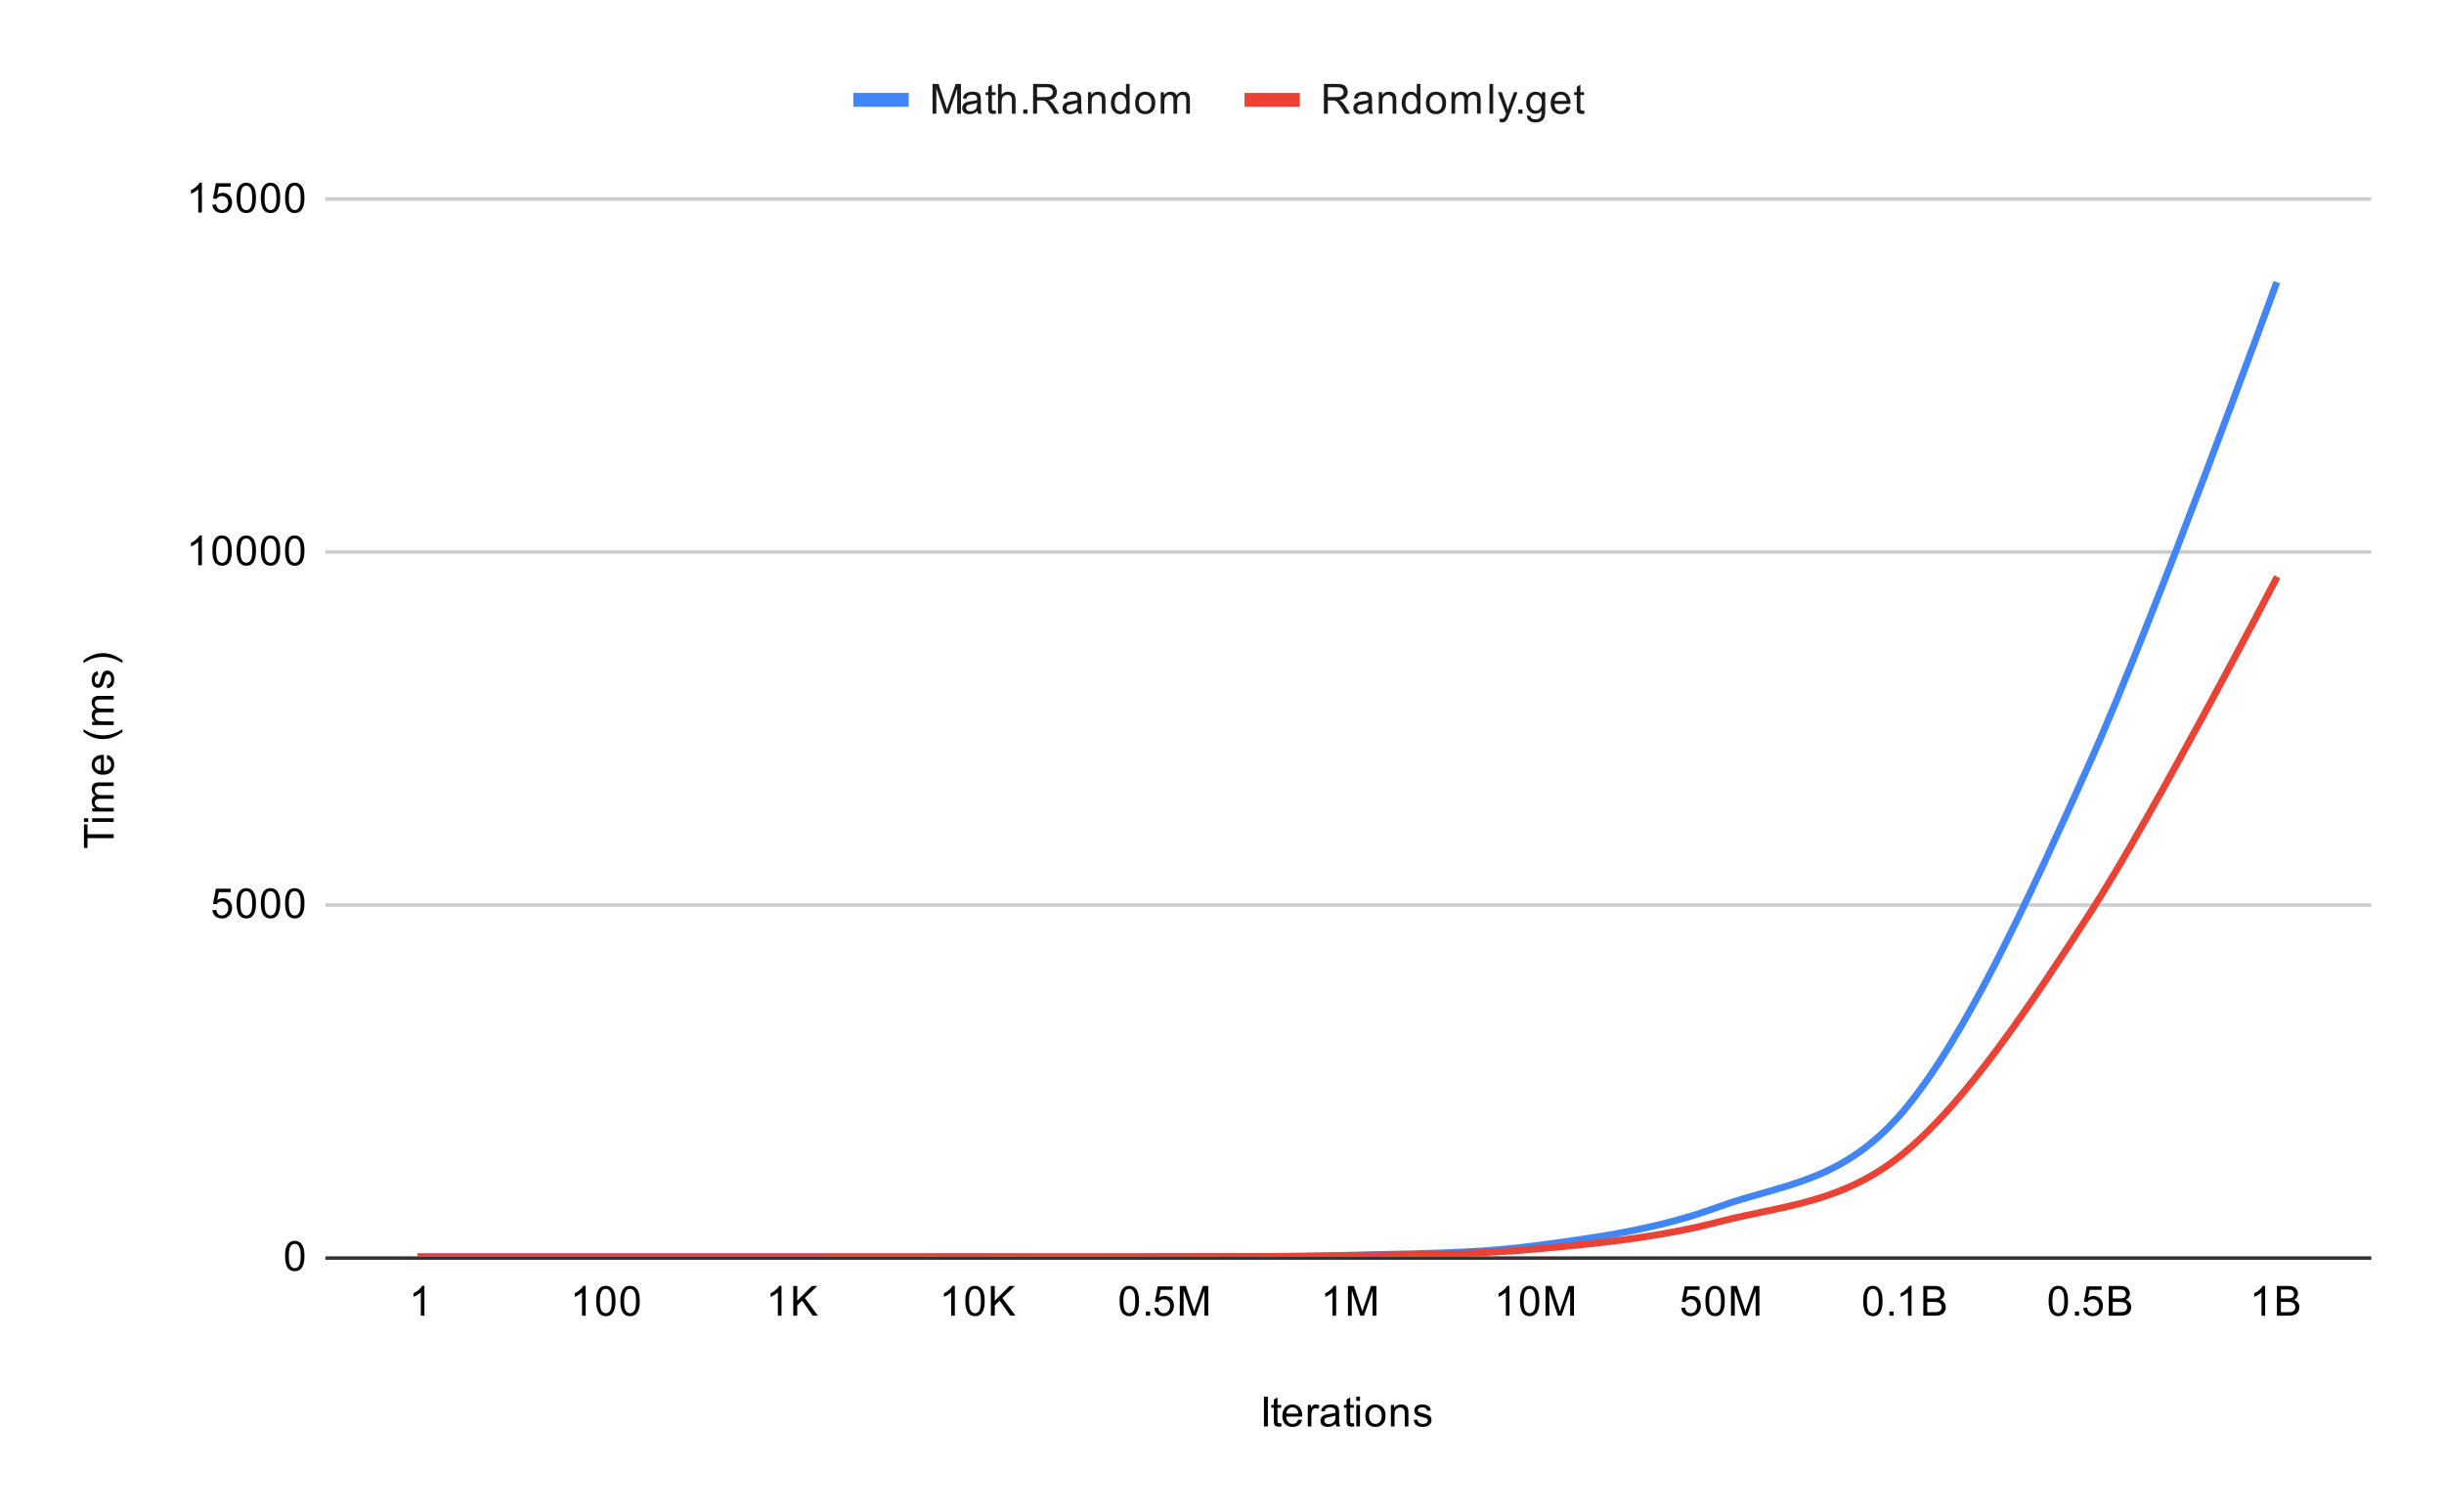 <svg version="1.1" viewBox="0.0 0.0 706.0 437.0" fill="none" stroke="none" stroke-linecap="square" stroke-miterlimit="10" width="706" height="437" xmlns:xlink="http://www.w3.org/1999/xlink" xmlns="http://www.w3.org/2000/svg"><path fill="#ffffff" d="M0 0L706.0 0L706.0 437.0L0 437.0L0 0Z" fill-rule="nonzero"/><path stroke="#333333" stroke-width="1.0" stroke-linecap="butt" d="M94.5 363.5L684.5 363.5" fill-rule="nonzero"/><path stroke="#cccccc" stroke-width="1.0" stroke-linecap="butt" d="M94.5 261.5L684.5 261.5" fill-rule="nonzero"/><path stroke="#cccccc" stroke-width="1.0" stroke-linecap="butt" d="M94.5 159.5L684.5 159.5" fill-rule="nonzero"/><path stroke="#cccccc" stroke-width="1.0" stroke-linecap="butt" d="M94.5 57.5L684.5 57.5" fill-rule="nonzero"/><clipPath id="id_0"><path d="M94.85 57.417L684.15 57.417L684.15 363.15L94.85 363.15L94.85 57.417Z" clip-rule="nonzero"/></clipPath><path stroke="#4285f4" stroke-width="2.0" stroke-linecap="butt" clip-path="url(#id_0)" d="M121.636 363.148C121.636 363.148 157.352 363.147 175.209 363.147C193.067 363.148 210.924 363.15 228.782 363.149C246.639 363.147 264.497 363.144 282.355 363.139C300.212 363.134 318.07 363.193 335.927 363.12C353.785 363.046 371.642 363.219 389.5 362.698C407.358 362.177 425.215 362.336 443.073 359.995C460.93 357.653 478.788 355.221 496.645 348.65C514.503 342.08 532.361 341.992 550.218 320.572C568.076 299.151 585.933 259.816 603.791 220.128C621.649 180.44 657.364 82.446 657.364 82.446" fill-rule="nonzero"/><path stroke="#ea4335" stroke-width="2.0" stroke-linecap="butt" clip-path="url(#id_0)" d="M121.636 363.149C121.636 363.149 157.352 363.149 175.209 363.149C193.067 363.149 210.924 363.154 228.782 363.148C246.639 363.141 264.497 363.116 282.355 363.111C300.212 363.106 318.07 363.172 335.927 363.119C353.785 363.065 371.642 363.152 389.5 362.791C407.358 362.429 425.215 362.582 443.073 360.951C460.93 359.32 478.788 357.668 496.645 353.003C514.503 348.339 532.361 347.844 550.218 332.964C568.076 318.084 585.933 291.296 603.791 263.726C621.649 236.155 657.364 167.542 657.364 167.542" fill-rule="nonzero"/><path fill="#000000" fill-opacity="0.0" clip-path="url(#id_0)" d="M124.636 363.148C124.636 364.805 123.293 366.148 121.636 366.148C119.98 366.148 118.636 364.805 118.636 363.148C118.636 361.491 119.98 360.148 121.636 360.148C123.293 360.148 124.636 361.491 124.636 363.148Z" fill-rule="nonzero"/><path fill="#000000" fill-opacity="0.0" clip-path="url(#id_0)" d="M178.209 363.147C178.209 364.804 176.866 366.147 175.209 366.147C173.552 366.147 172.209 364.804 172.209 363.147C172.209 361.49 173.552 360.147 175.209 360.147C176.866 360.147 178.209 361.49 178.209 363.147Z" fill-rule="nonzero"/><path fill="#000000" fill-opacity="0.0" clip-path="url(#id_0)" d="M231.782 363.149C231.782 364.806 230.439 366.149 228.782 366.149C227.125 366.149 225.782 364.806 225.782 363.149C225.782 361.492 227.125 360.149 228.782 360.149C230.439 360.149 231.782 361.492 231.782 363.149Z" fill-rule="nonzero"/><path fill="#000000" fill-opacity="0.0" clip-path="url(#id_0)" d="M285.355 363.139C285.355 364.796 284.011 366.139 282.355 366.139C280.698 366.139 279.355 364.796 279.355 363.139C279.355 361.482 280.698 360.139 282.355 360.139C284.011 360.139 285.355 361.482 285.355 363.139Z" fill-rule="nonzero"/><path fill="#000000" fill-opacity="0.0" clip-path="url(#id_0)" d="M338.927 363.12C338.927 364.776 337.584 366.12 335.927 366.12C334.27 366.12 332.927 364.776 332.927 363.12C332.927 361.463 334.27 360.12 335.927 360.12C337.584 360.12 338.927 361.463 338.927 363.12Z" fill-rule="nonzero"/><path fill="#000000" fill-opacity="0.0" clip-path="url(#id_0)" d="M392.5 362.698C392.5 364.355 391.157 365.698 389.5 365.698C387.843 365.698 386.5 364.355 386.5 362.698C386.5 361.041 387.843 359.698 389.5 359.698C391.157 359.698 392.5 361.041 392.5 362.698Z" fill-rule="nonzero"/><path fill="#000000" fill-opacity="0.0" clip-path="url(#id_0)" d="M446.073 359.995C446.073 361.651 444.73 362.995 443.073 362.995C441.416 362.995 440.073 361.651 440.073 359.995C440.073 358.338 441.416 356.995 443.073 356.995C444.73 356.995 446.073 358.338 446.073 359.995Z" fill-rule="nonzero"/><path fill="#000000" fill-opacity="0.0" clip-path="url(#id_0)" d="M499.645 348.65C499.645 350.307 498.302 351.65 496.645 351.65C494.989 351.65 493.645 350.307 493.645 348.65C493.645 346.993 494.989 345.65 496.645 345.65C498.302 345.65 499.645 346.993 499.645 348.65Z" fill-rule="nonzero"/><path fill="#000000" fill-opacity="0.0" clip-path="url(#id_0)" d="M553.218 320.572C553.218 322.228 551.875 323.572 550.218 323.572C548.561 323.572 547.218 322.228 547.218 320.572C547.218 318.915 548.561 317.572 550.218 317.572C551.875 317.572 553.218 318.915 553.218 320.572Z" fill-rule="nonzero"/><path fill="#000000" fill-opacity="0.0" clip-path="url(#id_0)" d="M606.791 220.128C606.791 221.785 605.448 223.128 603.791 223.128C602.134 223.128 600.791 221.785 600.791 220.128C600.791 218.471 602.134 217.128 603.791 217.128C605.448 217.128 606.791 218.471 606.791 220.128Z" fill-rule="nonzero"/><path fill="#000000" fill-opacity="0.0" clip-path="url(#id_0)" d="M660.364 82.446C660.364 84.103 659.02 85.446 657.364 85.446C655.707 85.446 654.364 84.103 654.364 82.446C654.364 80.789 655.707 79.446 657.364 79.446C659.02 79.446 660.364 80.789 660.364 82.446Z" fill-rule="nonzero"/><path fill="#000000" fill-opacity="0.0" clip-path="url(#id_0)" d="M124.636 363.149C124.636 364.806 123.293 366.149 121.636 366.149C119.98 366.149 118.636 364.806 118.636 363.149C118.636 361.492 119.98 360.149 121.636 360.149C123.293 360.149 124.636 361.492 124.636 363.149Z" fill-rule="nonzero"/><path fill="#000000" fill-opacity="0.0" clip-path="url(#id_0)" d="M178.209 363.149C178.209 364.806 176.866 366.149 175.209 366.149C173.552 366.149 172.209 364.806 172.209 363.149C172.209 361.492 173.552 360.149 175.209 360.149C176.866 360.149 178.209 361.492 178.209 363.149Z" fill-rule="nonzero"/><path fill="#000000" fill-opacity="0.0" clip-path="url(#id_0)" d="M231.782 363.148C231.782 364.805 230.439 366.148 228.782 366.148C227.125 366.148 225.782 364.805 225.782 363.148C225.782 361.491 227.125 360.148 228.782 360.148C230.439 360.148 231.782 361.491 231.782 363.148Z" fill-rule="nonzero"/><path fill="#000000" fill-opacity="0.0" clip-path="url(#id_0)" d="M285.355 363.111C285.355 364.768 284.011 366.111 282.355 366.111C280.698 366.111 279.355 364.768 279.355 363.111C279.355 361.454 280.698 360.111 282.355 360.111C284.011 360.111 285.355 361.454 285.355 363.111Z" fill-rule="nonzero"/><path fill="#000000" fill-opacity="0.0" clip-path="url(#id_0)" d="M338.927 363.119C338.927 364.776 337.584 366.119 335.927 366.119C334.27 366.119 332.927 364.776 332.927 363.119C332.927 361.462 334.27 360.119 335.927 360.119C337.584 360.119 338.927 361.462 338.927 363.119Z" fill-rule="nonzero"/><path fill="#000000" fill-opacity="0.0" clip-path="url(#id_0)" d="M392.5 362.791C392.5 364.447 391.157 365.791 389.5 365.791C387.843 365.791 386.5 364.447 386.5 362.791C386.5 361.134 387.843 359.791 389.5 359.791C391.157 359.791 392.5 361.134 392.5 362.791Z" fill-rule="nonzero"/><path fill="#000000" fill-opacity="0.0" clip-path="url(#id_0)" d="M446.073 360.951C446.073 362.608 444.73 363.951 443.073 363.951C441.416 363.951 440.073 362.608 440.073 360.951C440.073 359.294 441.416 357.951 443.073 357.951C444.73 357.951 446.073 359.294 446.073 360.951Z" fill-rule="nonzero"/><path fill="#000000" fill-opacity="0.0" clip-path="url(#id_0)" d="M499.645 353.003C499.645 354.66 498.302 356.003 496.645 356.003C494.989 356.003 493.645 354.66 493.645 353.003C493.645 351.346 494.989 350.003 496.645 350.003C498.302 350.003 499.645 351.346 499.645 353.003Z" fill-rule="nonzero"/><path fill="#000000" fill-opacity="0.0" clip-path="url(#id_0)" d="M553.218 332.964C553.218 334.621 551.875 335.964 550.218 335.964C548.561 335.964 547.218 334.621 547.218 332.964C547.218 331.307 548.561 329.964 550.218 329.964C551.875 329.964 553.218 331.307 553.218 332.964Z" fill-rule="nonzero"/><path fill="#000000" fill-opacity="0.0" clip-path="url(#id_0)" d="M606.791 263.726C606.791 265.382 605.448 266.726 603.791 266.726C602.134 266.726 600.791 265.382 600.791 263.726C600.791 262.069 602.134 260.726 603.791 260.726C605.448 260.726 606.791 262.069 606.791 263.726Z" fill-rule="nonzero"/><path fill="#000000" fill-opacity="0.0" clip-path="url(#id_0)" d="M660.364 167.542C660.364 169.199 659.02 170.542 657.364 170.542C655.707 170.542 654.364 169.199 654.364 167.542C654.364 165.885 655.707 164.542 657.364 164.542C659.02 164.542 660.364 165.885 660.364 167.542Z" fill-rule="nonzero"/><path fill="#000000" d="M365.125 412.15L365.125 403.556L366.25 403.556L366.25 412.15L365.125 412.15ZM370.094 411.212L370.25 412.134Q369.797 412.228 369.453 412.228Q368.875 412.228 368.562 412.056Q368.25 411.869 368.109 411.572Q367.984 411.275 367.984 410.322L367.984 406.744L367.219 406.744L367.219 405.931L367.984 405.931L367.984 404.384L369.031 403.759L369.031 405.931L370.094 405.931L370.094 406.744L369.031 406.744L369.031 410.384Q369.031 410.837 369.078 410.962Q369.141 411.087 369.266 411.166Q369.391 411.244 369.625 411.244Q369.812 411.244 370.094 411.212ZM375.047 410.15L376.141 410.275Q375.891 411.228 375.188 411.759Q374.484 412.291 373.406 412.291Q372.047 412.291 371.234 411.447Q370.438 410.603 370.438 409.087Q370.438 407.525 371.25 406.666Q372.062 405.791 373.344 405.791Q374.594 405.791 375.375 406.634Q376.172 407.478 376.172 409.025Q376.172 409.119 376.172 409.306L371.531 409.306Q371.594 410.337 372.109 410.884Q372.625 411.416 373.406 411.416Q373.984 411.416 374.391 411.119Q374.812 410.806 375.047 410.15ZM371.594 408.447L375.062 408.447Q375.0 407.65 374.672 407.259Q374.156 406.65 373.359 406.65Q372.625 406.65 372.125 407.134Q371.641 407.619 371.594 408.447ZM377.781 412.15L377.781 405.931L378.734 405.931L378.734 406.869Q379.094 406.212 379.391 406.009Q379.703 405.791 380.078 405.791Q380.609 405.791 381.156 406.119L380.797 407.103Q380.406 406.869 380.031 406.869Q379.672 406.869 379.391 407.087Q379.125 407.291 379.016 407.666Q378.828 408.228 378.828 408.884L378.828 412.15L377.781 412.15ZM385.859 411.384Q385.266 411.884 384.719 412.087Q384.188 412.291 383.562 412.291Q382.531 412.291 381.984 411.791Q381.438 411.291 381.438 410.509Q381.438 410.056 381.641 409.681Q381.844 409.291 382.188 409.072Q382.531 408.837 382.953 408.728Q383.25 408.634 383.891 408.556Q385.156 408.416 385.766 408.197Q385.766 407.978 385.766 407.931Q385.766 407.275 385.469 407.009Q385.062 406.666 384.266 406.666Q383.531 406.666 383.172 406.931Q382.812 407.181 382.641 407.837L381.609 407.697Q381.75 407.041 382.078 406.634Q382.406 406.228 383.016 406.009Q383.625 405.791 384.422 405.791Q385.219 405.791 385.719 405.978Q386.219 406.166 386.453 406.447Q386.688 406.728 386.781 407.166Q386.828 407.431 386.828 408.134L386.828 409.541Q386.828 411.009 386.891 411.4Q386.969 411.791 387.172 412.15L386.062 412.15Q385.906 411.822 385.859 411.384ZM385.766 409.025Q385.188 409.259 384.047 409.431Q383.391 409.525 383.125 409.65Q382.859 409.759 382.703 409.978Q382.562 410.197 382.562 410.478Q382.562 410.9 382.875 411.181Q383.203 411.462 383.812 411.462Q384.422 411.462 384.891 411.197Q385.375 410.931 385.594 410.462Q385.766 410.103 385.766 409.416L385.766 409.025ZM391.094 411.212L391.25 412.134Q390.797 412.228 390.453 412.228Q389.875 412.228 389.562 412.056Q389.25 411.869 389.109 411.572Q388.984 411.275 388.984 410.322L388.984 406.744L388.219 406.744L388.219 405.931L388.984 405.931L388.984 404.384L390.031 403.759L390.031 405.931L391.094 405.931L391.094 406.744L390.031 406.744L390.031 410.384Q390.031 410.837 390.078 410.962Q390.141 411.087 390.266 411.166Q390.391 411.244 390.625 411.244Q390.812 411.244 391.094 411.212ZM391.797 404.775L391.797 403.556L392.859 403.556L392.859 404.775L391.797 404.775ZM391.797 412.15L391.797 405.931L392.859 405.931L392.859 412.15L391.797 412.15ZM394.406 409.041Q394.406 407.306 395.359 406.478Q396.156 405.791 397.312 405.791Q398.594 405.791 399.406 406.634Q400.234 407.462 400.234 408.947Q400.234 410.15 399.875 410.837Q399.516 411.525 398.812 411.916Q398.125 412.291 397.312 412.291Q396.016 412.291 395.203 411.462Q394.406 410.619 394.406 409.041ZM395.484 409.041Q395.484 410.228 396.0 410.822Q396.531 411.416 397.312 411.416Q398.109 411.416 398.625 410.822Q399.141 410.228 399.141 409.009Q399.141 407.853 398.609 407.259Q398.094 406.666 397.312 406.666Q396.531 406.666 396.0 407.259Q395.484 407.837 395.484 409.041ZM401.797 412.15L401.797 405.931L402.734 405.931L402.734 406.806Q403.422 405.791 404.719 405.791Q405.281 405.791 405.75 405.994Q406.234 406.197 406.469 406.525Q406.703 406.853 406.797 407.291Q406.844 407.587 406.844 408.322L406.844 412.15L405.797 412.15L405.797 408.369Q405.797 407.712 405.672 407.4Q405.547 407.087 405.234 406.9Q404.922 406.697 404.5 406.697Q403.828 406.697 403.328 407.134Q402.844 407.556 402.844 408.744L402.844 412.15L401.797 412.15ZM408.375 410.291L409.406 410.134Q409.5 410.759 409.891 411.087Q410.297 411.416 411.031 411.416Q411.75 411.416 412.094 411.134Q412.453 410.837 412.453 410.431Q412.453 410.072 412.141 409.869Q411.922 409.728 411.062 409.509Q409.906 409.212 409.453 409.009Q409.016 408.791 408.781 408.416Q408.547 408.041 408.547 407.572Q408.547 407.166 408.734 406.806Q408.922 406.447 409.25 406.212Q409.5 406.041 409.922 405.916Q410.344 405.791 410.844 405.791Q411.562 405.791 412.109 406.009Q412.672 406.212 412.938 406.572Q413.203 406.931 413.297 407.525L412.266 407.666Q412.203 407.197 411.859 406.931Q411.531 406.65 410.906 406.65Q410.188 406.65 409.875 406.9Q409.562 407.134 409.562 407.462Q409.562 407.666 409.688 407.822Q409.828 407.994 410.094 408.103Q410.25 408.166 411.031 408.369Q412.156 408.681 412.594 408.869Q413.031 409.056 413.281 409.416Q413.531 409.775 413.531 410.322Q413.531 410.853 413.219 411.322Q412.922 411.775 412.344 412.041Q411.766 412.291 411.031 412.291Q409.812 412.291 409.172 411.791Q408.547 411.275 408.375 410.291Z" fill-rule="nonzero"/><path fill="#000000" d="M32.85 242.174L25.272 242.174L25.272 245.002L24.256 245.002L24.256 238.19L25.272 238.19L25.272 241.033L32.85 241.033L32.85 242.174ZM25.475 237.486L24.256 237.486L24.256 236.424L25.475 236.424L25.475 237.486ZM32.85 237.486L26.631 237.486L26.631 236.424L32.85 236.424L32.85 237.486ZM32.85 234.486L26.631 234.486L26.631 233.549L27.506 233.549Q27.037 233.252 26.772 232.768Q26.491 232.283 26.491 231.658Q26.491 230.971 26.772 230.533Q27.053 230.08 27.569 229.908Q26.491 229.158 26.491 227.986Q26.491 227.049 27.006 226.565Q27.506 226.065 28.584 226.065L32.85 226.065L32.85 227.111L28.928 227.111Q28.303 227.111 28.022 227.221Q27.741 227.315 27.569 227.58Q27.397 227.846 27.397 228.221Q27.397 228.877 27.834 229.315Q28.272 229.736 29.241 229.736L32.85 229.736L32.85 230.799L28.803 230.799Q28.1 230.799 27.756 231.065Q27.397 231.315 27.397 231.893Q27.397 232.346 27.631 232.721Q27.866 233.096 28.319 233.268Q28.772 233.44 29.616 233.44L32.85 233.44L32.85 234.486ZM30.85 219.236L30.975 218.143Q31.928 218.393 32.459 219.096Q32.991 219.799 32.991 220.877Q32.991 222.236 32.147 223.049Q31.303 223.846 29.787 223.846Q28.225 223.846 27.366 223.033Q26.491 222.221 26.491 220.94Q26.491 219.69 27.334 218.908Q28.178 218.111 29.725 218.111Q29.819 218.111 30.006 218.111L30.006 222.752Q31.037 222.69 31.584 222.174Q32.116 221.658 32.116 220.877Q32.116 220.299 31.819 219.893Q31.506 219.471 30.85 219.236ZM29.147 222.69L29.147 219.221Q28.35 219.283 27.959 219.611Q27.35 220.127 27.35 220.924Q27.35 221.658 27.834 222.158Q28.319 222.643 29.147 222.69ZM35.381 211.471Q34.272 212.346 32.803 212.955Q31.319 213.549 29.741 213.549Q28.35 213.549 27.069 213.111Q25.584 212.58 24.116 211.471L24.116 210.721Q25.334 211.424 25.85 211.658Q26.662 212.018 27.537 212.221Q28.631 212.471 29.741 212.471Q32.569 212.471 35.381 210.721L35.381 211.471ZM32.85 209.486L26.631 209.486L26.631 208.549L27.506 208.549Q27.037 208.252 26.772 207.768Q26.491 207.283 26.491 206.658Q26.491 205.971 26.772 205.533Q27.053 205.08 27.569 204.908Q26.491 204.158 26.491 202.986Q26.491 202.049 27.006 201.565Q27.506 201.065 28.584 201.065L32.85 201.065L32.85 202.111L28.928 202.111Q28.303 202.111 28.022 202.221Q27.741 202.315 27.569 202.58Q27.397 202.846 27.397 203.221Q27.397 203.877 27.834 204.315Q28.272 204.736 29.241 204.736L32.85 204.736L32.85 205.799L28.803 205.799Q28.1 205.799 27.756 206.065Q27.397 206.315 27.397 206.893Q27.397 207.346 27.631 207.721Q27.866 208.096 28.319 208.268Q28.772 208.44 29.616 208.44L32.85 208.44L32.85 209.486ZM30.991 198.908L30.834 197.877Q31.459 197.783 31.787 197.393Q32.116 196.986 32.116 196.252Q32.116 195.533 31.834 195.19Q31.537 194.83 31.131 194.83Q30.772 194.83 30.569 195.143Q30.428 195.361 30.209 196.221Q29.912 197.377 29.709 197.83Q29.491 198.268 29.116 198.502Q28.741 198.736 28.272 198.736Q27.866 198.736 27.506 198.549Q27.147 198.361 26.912 198.033Q26.741 197.783 26.616 197.361Q26.491 196.94 26.491 196.44Q26.491 195.721 26.709 195.174Q26.912 194.611 27.272 194.346Q27.631 194.08 28.225 193.986L28.366 195.018Q27.897 195.08 27.631 195.424Q27.35 195.752 27.35 196.377Q27.35 197.096 27.6 197.408Q27.834 197.721 28.162 197.721Q28.366 197.721 28.522 197.596Q28.694 197.455 28.803 197.19Q28.866 197.033 29.069 196.252Q29.381 195.127 29.569 194.69Q29.756 194.252 30.116 194.002Q30.475 193.752 31.022 193.752Q31.553 193.752 32.022 194.065Q32.475 194.361 32.741 194.94Q32.991 195.518 32.991 196.252Q32.991 197.471 32.491 198.111Q31.975 198.736 30.991 198.908ZM35.381 190.799L35.381 191.549Q32.569 189.799 29.741 189.799Q28.647 189.799 27.553 190.049Q26.678 190.252 25.866 190.611Q25.35 190.846 24.116 191.549L24.116 190.799Q25.584 189.705 27.069 189.174Q28.35 188.721 29.741 188.721Q31.319 188.721 32.803 189.33Q34.272 189.94 35.381 190.799Z" fill-rule="nonzero"/><path fill="#000000" d="M82.35 362.916Q82.35 361.384 82.662 360.462Q82.975 359.525 83.584 359.025Q84.209 358.525 85.147 358.525Q85.834 358.525 86.35 358.806Q86.881 359.087 87.225 359.619Q87.569 360.134 87.756 360.884Q87.944 361.634 87.944 362.916Q87.944 364.431 87.631 365.353Q87.334 366.275 86.709 366.791Q86.1 367.291 85.147 367.291Q83.912 367.291 83.194 366.4Q82.35 365.337 82.35 362.916ZM83.428 362.916Q83.428 365.025 83.928 365.728Q84.428 366.431 85.147 366.431Q85.881 366.431 86.366 365.728Q86.866 365.025 86.866 362.916Q86.866 360.791 86.366 360.103Q85.881 359.4 85.131 359.4Q84.412 359.4 83.975 360.009Q83.428 360.791 83.428 362.916Z" fill-rule="nonzero"/><path fill="#000000" d="M61.35 262.989L62.459 262.895Q62.584 263.708 63.022 264.114Q63.475 264.52 64.116 264.52Q64.866 264.52 65.397 263.942Q65.928 263.364 65.928 262.426Q65.928 261.52 65.412 261.005Q64.912 260.473 64.084 260.473Q63.584 260.473 63.163 260.708Q62.756 260.942 62.522 261.301L61.538 261.176L62.366 256.77L66.647 256.77L66.647 257.77L63.209 257.77L62.756 260.083Q63.522 259.536 64.366 259.536Q65.491 259.536 66.256 260.317Q67.037 261.098 67.037 262.333Q67.037 263.489 66.366 264.348Q65.537 265.38 64.116 265.38Q62.944 265.38 62.194 264.723Q61.459 264.067 61.35 262.989ZM68.35 261.005Q68.35 259.473 68.662 258.551Q68.975 257.614 69.584 257.114Q70.209 256.614 71.147 256.614Q71.834 256.614 72.35 256.895Q72.881 257.176 73.225 257.708Q73.569 258.223 73.756 258.973Q73.944 259.723 73.944 261.005Q73.944 262.52 73.631 263.442Q73.334 264.364 72.709 264.88Q72.1 265.38 71.147 265.38Q69.912 265.38 69.194 264.489Q68.35 263.426 68.35 261.005ZM69.428 261.005Q69.428 263.114 69.928 263.817Q70.428 264.52 71.147 264.52Q71.881 264.52 72.366 263.817Q72.866 263.114 72.866 261.005Q72.866 258.88 72.366 258.192Q71.881 257.489 71.131 257.489Q70.412 257.489 69.975 258.098Q69.428 258.88 69.428 261.005ZM75.35 261.005Q75.35 259.473 75.662 258.551Q75.975 257.614 76.584 257.114Q77.209 256.614 78.147 256.614Q78.834 256.614 79.35 256.895Q79.881 257.176 80.225 257.708Q80.569 258.223 80.756 258.973Q80.944 259.723 80.944 261.005Q80.944 262.52 80.631 263.442Q80.334 264.364 79.709 264.88Q79.1 265.38 78.147 265.38Q76.912 265.38 76.194 264.489Q75.35 263.426 75.35 261.005ZM76.428 261.005Q76.428 263.114 76.928 263.817Q77.428 264.52 78.147 264.52Q78.881 264.52 79.366 263.817Q79.866 263.114 79.866 261.005Q79.866 258.88 79.366 258.192Q78.881 257.489 78.131 257.489Q77.412 257.489 76.975 258.098Q76.428 258.88 76.428 261.005ZM82.35 261.005Q82.35 259.473 82.662 258.551Q82.975 257.614 83.584 257.114Q84.209 256.614 85.147 256.614Q85.834 256.614 86.35 256.895Q86.881 257.176 87.225 257.708Q87.569 258.223 87.756 258.973Q87.944 259.723 87.944 261.005Q87.944 262.52 87.631 263.442Q87.334 264.364 86.709 264.88Q86.1 265.38 85.147 265.38Q83.912 265.38 83.194 264.489Q82.35 263.426 82.35 261.005ZM83.428 261.005Q83.428 263.114 83.928 263.817Q84.428 264.52 85.147 264.52Q85.881 264.52 86.366 263.817Q86.866 263.114 86.866 261.005Q86.866 258.88 86.366 258.192Q85.881 257.489 85.131 257.489Q84.412 257.489 83.975 258.098Q83.428 258.88 83.428 261.005Z" fill-rule="nonzero"/><path fill="#000000" d="M58.319 163.328L57.272 163.328L57.272 156.609Q56.881 156.968 56.256 157.343Q55.647 157.703 55.163 157.875L55.163 156.859Q56.038 156.437 56.694 155.859Q57.366 155.265 57.647 154.703L58.319 154.703L58.319 163.328ZM61.35 159.093Q61.35 157.562 61.663 156.64Q61.975 155.703 62.584 155.203Q63.209 154.703 64.147 154.703Q64.834 154.703 65.35 154.984Q65.881 155.265 66.225 155.797Q66.569 156.312 66.756 157.062Q66.944 157.812 66.944 159.093Q66.944 160.609 66.631 161.531Q66.334 162.453 65.709 162.968Q65.1 163.468 64.147 163.468Q62.913 163.468 62.194 162.578Q61.35 161.515 61.35 159.093ZM62.428 159.093Q62.428 161.203 62.928 161.906Q63.428 162.609 64.147 162.609Q64.881 162.609 65.366 161.906Q65.866 161.203 65.866 159.093Q65.866 156.968 65.366 156.281Q64.881 155.578 64.131 155.578Q63.413 155.578 62.975 156.187Q62.428 156.968 62.428 159.093ZM68.35 159.093Q68.35 157.562 68.662 156.64Q68.975 155.703 69.584 155.203Q70.209 154.703 71.147 154.703Q71.834 154.703 72.35 154.984Q72.881 155.265 73.225 155.797Q73.569 156.312 73.756 157.062Q73.944 157.812 73.944 159.093Q73.944 160.609 73.631 161.531Q73.334 162.453 72.709 162.968Q72.1 163.468 71.147 163.468Q69.912 163.468 69.194 162.578Q68.35 161.515 68.35 159.093ZM69.428 159.093Q69.428 161.203 69.928 161.906Q70.428 162.609 71.147 162.609Q71.881 162.609 72.366 161.906Q72.866 161.203 72.866 159.093Q72.866 156.968 72.366 156.281Q71.881 155.578 71.131 155.578Q70.412 155.578 69.975 156.187Q69.428 156.968 69.428 159.093ZM75.35 159.093Q75.35 157.562 75.662 156.64Q75.975 155.703 76.584 155.203Q77.209 154.703 78.147 154.703Q78.834 154.703 79.35 154.984Q79.881 155.265 80.225 155.797Q80.569 156.312 80.756 157.062Q80.944 157.812 80.944 159.093Q80.944 160.609 80.631 161.531Q80.334 162.453 79.709 162.968Q79.1 163.468 78.147 163.468Q76.912 163.468 76.194 162.578Q75.35 161.515 75.35 159.093ZM76.428 159.093Q76.428 161.203 76.928 161.906Q77.428 162.609 78.147 162.609Q78.881 162.609 79.366 161.906Q79.866 161.203 79.866 159.093Q79.866 156.968 79.366 156.281Q78.881 155.578 78.131 155.578Q77.412 155.578 76.975 156.187Q76.428 156.968 76.428 159.093ZM82.35 159.093Q82.35 157.562 82.662 156.64Q82.975 155.703 83.584 155.203Q84.209 154.703 85.147 154.703Q85.834 154.703 86.35 154.984Q86.881 155.265 87.225 155.797Q87.569 156.312 87.756 157.062Q87.944 157.812 87.944 159.093Q87.944 160.609 87.631 161.531Q87.334 162.453 86.709 162.968Q86.1 163.468 85.147 163.468Q83.912 163.468 83.194 162.578Q82.35 161.515 82.35 159.093ZM83.428 159.093Q83.428 161.203 83.928 161.906Q84.428 162.609 85.147 162.609Q85.881 162.609 86.366 161.906Q86.866 161.203 86.866 159.093Q86.866 156.968 86.366 156.281Q85.881 155.578 85.131 155.578Q84.412 155.578 83.975 156.187Q83.428 156.968 83.428 159.093Z" fill-rule="nonzero"/><path fill="#000000" d="M58.319 61.417L57.272 61.417L57.272 54.698Q56.881 55.057 56.256 55.432Q55.647 55.792 55.163 55.964L55.163 54.948Q56.038 54.526 56.694 53.948Q57.366 53.354 57.647 52.792L58.319 52.792L58.319 61.417ZM61.35 59.167L62.459 59.073Q62.584 59.885 63.022 60.292Q63.475 60.698 64.116 60.698Q64.866 60.698 65.397 60.12Q65.928 59.542 65.928 58.604Q65.928 57.698 65.412 57.182Q64.912 56.651 64.084 56.651Q63.584 56.651 63.163 56.885Q62.756 57.12 62.522 57.479L61.538 57.354L62.366 52.948L66.647 52.948L66.647 53.948L63.209 53.948L62.756 56.26Q63.522 55.714 64.366 55.714Q65.491 55.714 66.256 56.495Q67.037 57.276 67.037 58.51Q67.037 59.667 66.366 60.526Q65.537 61.557 64.116 61.557Q62.944 61.557 62.194 60.901Q61.459 60.245 61.35 59.167ZM68.35 57.182Q68.35 55.651 68.662 54.729Q68.975 53.792 69.584 53.292Q70.209 52.792 71.147 52.792Q71.834 52.792 72.35 53.073Q72.881 53.354 73.225 53.885Q73.569 54.401 73.756 55.151Q73.944 55.901 73.944 57.182Q73.944 58.698 73.631 59.62Q73.334 60.542 72.709 61.057Q72.1 61.557 71.147 61.557Q69.912 61.557 69.194 60.667Q68.35 59.604 68.35 57.182ZM69.428 57.182Q69.428 59.292 69.928 59.995Q70.428 60.698 71.147 60.698Q71.881 60.698 72.366 59.995Q72.866 59.292 72.866 57.182Q72.866 55.057 72.366 54.37Q71.881 53.667 71.131 53.667Q70.412 53.667 69.975 54.276Q69.428 55.057 69.428 57.182ZM75.35 57.182Q75.35 55.651 75.662 54.729Q75.975 53.792 76.584 53.292Q77.209 52.792 78.147 52.792Q78.834 52.792 79.35 53.073Q79.881 53.354 80.225 53.885Q80.569 54.401 80.756 55.151Q80.944 55.901 80.944 57.182Q80.944 58.698 80.631 59.62Q80.334 60.542 79.709 61.057Q79.1 61.557 78.147 61.557Q76.912 61.557 76.194 60.667Q75.35 59.604 75.35 57.182ZM76.428 57.182Q76.428 59.292 76.928 59.995Q77.428 60.698 78.147 60.698Q78.881 60.698 79.366 59.995Q79.866 59.292 79.866 57.182Q79.866 55.057 79.366 54.37Q78.881 53.667 78.131 53.667Q77.412 53.667 76.975 54.276Q76.428 55.057 76.428 57.182ZM82.35 57.182Q82.35 55.651 82.662 54.729Q82.975 53.792 83.584 53.292Q84.209 52.792 85.147 52.792Q85.834 52.792 86.35 53.073Q86.881 53.354 87.225 53.885Q87.569 54.401 87.756 55.151Q87.944 55.901 87.944 57.182Q87.944 58.698 87.631 59.62Q87.334 60.542 86.709 61.057Q86.1 61.557 85.147 61.557Q83.912 61.557 83.194 60.667Q82.35 59.604 82.35 57.182ZM83.428 57.182Q83.428 59.292 83.928 59.995Q84.428 60.698 85.147 60.698Q85.881 60.698 86.366 59.995Q86.866 59.292 86.866 57.182Q86.866 55.057 86.366 54.37Q85.881 53.667 85.131 53.667Q84.412 53.667 83.975 54.276Q83.428 55.057 83.428 57.182Z" fill-rule="nonzero"/><path fill="#000000" d="M122.605 380.15L121.558 380.15L121.558 373.431Q121.168 373.791 120.543 374.166Q119.933 374.525 119.449 374.697L119.449 373.681Q120.324 373.259 120.98 372.681Q121.652 372.087 121.933 371.525L122.605 371.525L122.605 380.15Z" fill-rule="nonzero"/><path fill="#000000" d="M169.178 380.15L168.131 380.15L168.131 373.431Q167.74 373.791 167.115 374.166Q166.506 374.525 166.022 374.697L166.022 373.681Q166.897 373.259 167.553 372.681Q168.225 372.087 168.506 371.525L169.178 371.525L169.178 380.15ZM172.209 375.916Q172.209 374.384 172.522 373.462Q172.834 372.525 173.443 372.025Q174.068 371.525 175.006 371.525Q175.693 371.525 176.209 371.806Q176.74 372.087 177.084 372.619Q177.428 373.134 177.615 373.884Q177.803 374.634 177.803 375.916Q177.803 377.431 177.49 378.353Q177.193 379.275 176.568 379.791Q175.959 380.291 175.006 380.291Q173.772 380.291 173.053 379.4Q172.209 378.337 172.209 375.916ZM173.287 375.916Q173.287 378.025 173.787 378.728Q174.287 379.431 175.006 379.431Q175.74 379.431 176.225 378.728Q176.725 378.025 176.725 375.916Q176.725 373.791 176.225 373.103Q175.74 372.4 174.99 372.4Q174.272 372.4 173.834 373.009Q173.287 373.791 173.287 375.916ZM179.209 375.916Q179.209 374.384 179.522 373.462Q179.834 372.525 180.443 372.025Q181.068 371.525 182.006 371.525Q182.693 371.525 183.209 371.806Q183.74 372.087 184.084 372.619Q184.428 373.134 184.615 373.884Q184.803 374.634 184.803 375.916Q184.803 377.431 184.49 378.353Q184.193 379.275 183.568 379.791Q182.959 380.291 182.006 380.291Q180.772 380.291 180.053 379.4Q179.209 378.337 179.209 375.916ZM180.287 375.916Q180.287 378.025 180.787 378.728Q181.287 379.431 182.006 379.431Q182.74 379.431 183.225 378.728Q183.725 378.025 183.725 375.916Q183.725 373.791 183.225 373.103Q182.74 372.4 181.99 372.4Q181.272 372.4 180.834 373.009Q180.287 373.791 180.287 375.916Z" fill-rule="nonzero"/><path fill="#000000" d="M225.751 380.15L224.704 380.15L224.704 373.431Q224.313 373.791 223.688 374.166Q223.079 374.525 222.594 374.697L222.594 373.681Q223.469 373.259 224.126 372.681Q224.797 372.087 225.079 371.525L225.751 371.525L225.751 380.15ZM229.157 380.15L229.157 371.556L230.297 371.556L230.297 375.822L234.563 371.556L236.11 371.556L232.501 375.041L236.266 380.15L234.766 380.15L231.704 375.806L230.297 377.166L230.297 380.15L229.157 380.15Z" fill-rule="nonzero"/><path fill="#000000" d="M275.823 380.15L274.776 380.15L274.776 373.431Q274.386 373.791 273.761 374.166Q273.151 374.525 272.667 374.697L272.667 373.681Q273.542 373.259 274.198 372.681Q274.87 372.087 275.151 371.525L275.823 371.525L275.823 380.15ZM278.855 375.916Q278.855 374.384 279.167 373.462Q279.48 372.525 280.089 372.025Q280.714 371.525 281.651 371.525Q282.339 371.525 282.855 371.806Q283.386 372.087 283.73 372.619Q284.073 373.134 284.261 373.884Q284.448 374.634 284.448 375.916Q284.448 377.431 284.136 378.353Q283.839 379.275 283.214 379.791Q282.605 380.291 281.651 380.291Q280.417 380.291 279.698 379.4Q278.855 378.337 278.855 375.916ZM279.933 375.916Q279.933 378.025 280.433 378.728Q280.933 379.431 281.651 379.431Q282.386 379.431 282.87 378.728Q283.37 378.025 283.37 375.916Q283.37 373.791 282.87 373.103Q282.386 372.4 281.636 372.4Q280.917 372.4 280.48 373.009Q279.933 373.791 279.933 375.916ZM286.23 380.15L286.23 371.556L287.37 371.556L287.37 375.822L291.636 371.556L293.183 371.556L289.573 375.041L293.339 380.15L291.839 380.15L288.776 375.806L287.37 377.166L287.37 380.15L286.23 380.15Z" fill-rule="nonzero"/><path fill="#000000" d="M323.427 375.916Q323.427 374.384 323.74 373.462Q324.052 372.525 324.662 372.025Q325.287 371.525 326.224 371.525Q326.912 371.525 327.427 371.806Q327.959 372.087 328.302 372.619Q328.646 373.134 328.834 373.884Q329.021 374.634 329.021 375.916Q329.021 377.431 328.709 378.353Q328.412 379.275 327.787 379.791Q327.177 380.291 326.224 380.291Q324.99 380.291 324.271 379.4Q323.427 378.337 323.427 375.916ZM324.505 375.916Q324.505 378.025 325.005 378.728Q325.505 379.431 326.224 379.431Q326.959 379.431 327.443 378.728Q327.943 378.025 327.943 375.916Q327.943 373.791 327.443 373.103Q326.959 372.4 326.209 372.4Q325.49 372.4 325.052 373.009Q324.505 373.791 324.505 375.916ZM331.021 380.15L331.021 378.947L332.224 378.947L332.224 380.15L331.021 380.15ZM333.427 377.9L334.537 377.806Q334.662 378.619 335.099 379.025Q335.552 379.431 336.193 379.431Q336.943 379.431 337.474 378.853Q338.005 378.275 338.005 377.337Q338.005 376.431 337.49 375.916Q336.99 375.384 336.162 375.384Q335.662 375.384 335.24 375.619Q334.834 375.853 334.599 376.212L333.615 376.087L334.443 371.681L338.724 371.681L338.724 372.681L335.287 372.681L334.834 374.994Q335.599 374.447 336.443 374.447Q337.568 374.447 338.334 375.228Q339.115 376.009 339.115 377.244Q339.115 378.4 338.443 379.259Q337.615 380.291 336.193 380.291Q335.021 380.291 334.271 379.634Q333.537 378.978 333.427 377.9ZM340.818 380.15L340.818 371.556L342.537 371.556L344.568 377.634Q344.849 378.494 344.974 378.916Q345.115 378.447 345.427 377.541L347.49 371.556L349.021 371.556L349.021 380.15L347.927 380.15L347.927 372.962L345.427 380.15L344.396 380.15L341.912 372.837L341.912 380.15L340.818 380.15Z" fill-rule="nonzero"/><path fill="#000000" d="M385.969 380.15L384.922 380.15L384.922 373.431Q384.531 373.791 383.906 374.166Q383.297 374.525 382.812 374.697L382.812 373.681Q383.688 373.259 384.344 372.681Q385.016 372.087 385.297 371.525L385.969 371.525L385.969 380.15ZM389.391 380.15L389.391 371.556L391.109 371.556L393.141 377.634Q393.422 378.494 393.547 378.916Q393.688 378.447 394.0 377.541L396.062 371.556L397.594 371.556L397.594 380.15L396.5 380.15L396.5 372.962L394.0 380.15L392.969 380.15L390.484 372.837L390.484 380.15L389.391 380.15Z" fill-rule="nonzero"/><path fill="#000000" d="M436.041 380.15L434.995 380.15L434.995 373.431Q434.604 373.791 433.979 374.166Q433.37 374.525 432.885 374.697L432.885 373.681Q433.76 373.259 434.416 372.681Q435.088 372.087 435.37 371.525L436.041 371.525L436.041 380.15ZM439.073 375.916Q439.073 374.384 439.385 373.462Q439.698 372.525 440.307 372.025Q440.932 371.525 441.87 371.525Q442.557 371.525 443.073 371.806Q443.604 372.087 443.948 372.619Q444.291 373.134 444.479 373.884Q444.666 374.634 444.666 375.916Q444.666 377.431 444.354 378.353Q444.057 379.275 443.432 379.791Q442.823 380.291 441.87 380.291Q440.635 380.291 439.916 379.4Q439.073 378.337 439.073 375.916ZM440.151 375.916Q440.151 378.025 440.651 378.728Q441.151 379.431 441.87 379.431Q442.604 379.431 443.088 378.728Q443.588 378.025 443.588 375.916Q443.588 373.791 443.088 373.103Q442.604 372.4 441.854 372.4Q441.135 372.4 440.698 373.009Q440.151 373.791 440.151 375.916ZM446.463 380.15L446.463 371.556L448.182 371.556L450.213 377.634Q450.495 378.494 450.62 378.916Q450.76 378.447 451.073 377.541L453.135 371.556L454.666 371.556L454.666 380.15L453.573 380.15L453.573 372.962L451.073 380.15L450.041 380.15L447.557 372.837L447.557 380.15L446.463 380.15Z" fill-rule="nonzero"/><path fill="#000000" d="M485.645 377.9L486.755 377.806Q486.88 378.619 487.317 379.025Q487.77 379.431 488.411 379.431Q489.161 379.431 489.692 378.853Q490.224 378.275 490.224 377.337Q490.224 376.431 489.708 375.916Q489.208 375.384 488.38 375.384Q487.88 375.384 487.458 375.619Q487.052 375.853 486.817 376.212L485.833 376.087L486.661 371.681L490.942 371.681L490.942 372.681L487.505 372.681L487.052 374.994Q487.817 374.447 488.661 374.447Q489.786 374.447 490.552 375.228Q491.333 376.009 491.333 377.244Q491.333 378.4 490.661 379.259Q489.833 380.291 488.411 380.291Q487.239 380.291 486.489 379.634Q485.755 378.978 485.645 377.9ZM492.645 375.916Q492.645 374.384 492.958 373.462Q493.27 372.525 493.88 372.025Q494.505 371.525 495.442 371.525Q496.13 371.525 496.645 371.806Q497.177 372.087 497.52 372.619Q497.864 373.134 498.052 373.884Q498.239 374.634 498.239 375.916Q498.239 377.431 497.927 378.353Q497.63 379.275 497.005 379.791Q496.395 380.291 495.442 380.291Q494.208 380.291 493.489 379.4Q492.645 378.337 492.645 375.916ZM493.724 375.916Q493.724 378.025 494.224 378.728Q494.724 379.431 495.442 379.431Q496.177 379.431 496.661 378.728Q497.161 378.025 497.161 375.916Q497.161 373.791 496.661 373.103Q496.177 372.4 495.427 372.4Q494.708 372.4 494.27 373.009Q493.724 373.791 493.724 375.916ZM500.036 380.15L500.036 371.556L501.755 371.556L503.786 377.634Q504.067 378.494 504.192 378.916Q504.333 378.447 504.645 377.541L506.708 371.556L508.239 371.556L508.239 380.15L507.145 380.15L507.145 372.962L504.645 380.15L503.614 380.15L501.13 372.837L501.13 380.15L500.036 380.15Z" fill-rule="nonzero"/><path fill="#000000" d="M538.218 375.916Q538.218 374.384 538.531 373.462Q538.843 372.525 539.453 372.025Q540.078 371.525 541.015 371.525Q541.703 371.525 542.218 371.806Q542.749 372.087 543.093 372.619Q543.437 373.134 543.624 373.884Q543.812 374.634 543.812 375.916Q543.812 377.431 543.499 378.353Q543.203 379.275 542.578 379.791Q541.968 380.291 541.015 380.291Q539.781 380.291 539.062 379.4Q538.218 378.337 538.218 375.916ZM539.296 375.916Q539.296 378.025 539.796 378.728Q540.296 379.431 541.015 379.431Q541.749 379.431 542.234 378.728Q542.734 378.025 542.734 375.916Q542.734 373.791 542.234 373.103Q541.749 372.4 540.999 372.4Q540.281 372.4 539.843 373.009Q539.296 373.791 539.296 375.916ZM545.812 380.15L545.812 378.947L547.015 378.947L547.015 380.15L545.812 380.15ZM552.187 380.15L551.14 380.15L551.14 373.431Q550.749 373.791 550.124 374.166Q549.515 374.525 549.031 374.697L549.031 373.681Q549.906 373.259 550.562 372.681Q551.234 372.087 551.515 371.525L552.187 371.525L552.187 380.15ZM555.593 380.15L555.593 371.556L558.828 371.556Q559.812 371.556 560.406 371.822Q560.999 372.087 561.328 372.634Q561.671 373.166 561.671 373.759Q561.671 374.306 561.374 374.791Q561.078 375.275 560.468 375.572Q561.249 375.806 561.656 376.369Q562.078 376.916 562.078 377.666Q562.078 378.259 561.828 378.791Q561.578 379.306 561.203 379.587Q560.828 379.869 560.249 380.009Q559.687 380.15 558.874 380.15L555.593 380.15ZM556.734 375.166L558.593 375.166Q559.343 375.166 559.671 375.072Q560.109 374.947 560.328 374.65Q560.546 374.337 560.546 373.884Q560.546 373.462 560.343 373.134Q560.14 372.806 559.749 372.697Q559.374 372.572 558.453 372.572L556.734 372.572L556.734 375.166ZM556.734 379.134L558.874 379.134Q559.421 379.134 559.64 379.087Q560.046 379.025 560.296 378.869Q560.562 378.697 560.734 378.384Q560.906 378.072 560.906 377.666Q560.906 377.181 560.656 376.822Q560.421 376.462 559.984 376.322Q559.546 376.181 558.718 376.181L556.734 376.181L556.734 379.134Z" fill-rule="nonzero"/><path fill="#000000" d="M591.791 375.916Q591.791 374.384 592.103 373.462Q592.416 372.525 593.025 372.025Q593.65 371.525 594.588 371.525Q595.275 371.525 595.791 371.806Q596.322 372.087 596.666 372.619Q597.01 373.134 597.197 373.884Q597.385 374.634 597.385 375.916Q597.385 377.431 597.072 378.353Q596.775 379.275 596.15 379.791Q595.541 380.291 594.588 380.291Q593.353 380.291 592.635 379.4Q591.791 378.337 591.791 375.916ZM592.869 375.916Q592.869 378.025 593.369 378.728Q593.869 379.431 594.588 379.431Q595.322 379.431 595.807 378.728Q596.307 378.025 596.307 375.916Q596.307 373.791 595.807 373.103Q595.322 372.4 594.572 372.4Q593.853 372.4 593.416 373.009Q592.869 373.791 592.869 375.916ZM599.385 380.15L599.385 378.947L600.588 378.947L600.588 380.15L599.385 380.15ZM601.791 377.9L602.9 377.806Q603.025 378.619 603.463 379.025Q603.916 379.431 604.557 379.431Q605.307 379.431 605.838 378.853Q606.369 378.275 606.369 377.337Q606.369 376.431 605.853 375.916Q605.353 375.384 604.525 375.384Q604.025 375.384 603.603 375.619Q603.197 375.853 602.963 376.212L601.978 376.087L602.807 371.681L607.088 371.681L607.088 372.681L603.65 372.681L603.197 374.994Q603.963 374.447 604.807 374.447Q605.932 374.447 606.697 375.228Q607.478 376.009 607.478 377.244Q607.478 378.4 606.807 379.259Q605.978 380.291 604.557 380.291Q603.385 380.291 602.635 379.634Q601.9 378.978 601.791 377.9ZM609.166 380.15L609.166 371.556L612.4 371.556Q613.385 371.556 613.978 371.822Q614.572 372.087 614.9 372.634Q615.244 373.166 615.244 373.759Q615.244 374.306 614.947 374.791Q614.65 375.275 614.041 375.572Q614.822 375.806 615.228 376.369Q615.65 376.916 615.65 377.666Q615.65 378.259 615.4 378.791Q615.15 379.306 614.775 379.587Q614.4 379.869 613.822 380.009Q613.26 380.15 612.447 380.15L609.166 380.15ZM610.307 375.166L612.166 375.166Q612.916 375.166 613.244 375.072Q613.682 374.947 613.9 374.65Q614.119 374.337 614.119 373.884Q614.119 373.462 613.916 373.134Q613.713 372.806 613.322 372.697Q612.947 372.572 612.025 372.572L610.307 372.572L610.307 375.166ZM610.307 379.134L612.447 379.134Q612.994 379.134 613.213 379.087Q613.619 379.025 613.869 378.869Q614.135 378.697 614.307 378.384Q614.478 378.072 614.478 377.666Q614.478 377.181 614.228 376.822Q613.994 376.462 613.557 376.322Q613.119 376.181 612.291 376.181L610.307 376.181L610.307 379.134Z" fill-rule="nonzero"/><path fill="#000000" d="M654.332 380.15L653.285 380.15L653.285 373.431Q652.895 373.791 652.27 374.166Q651.66 374.525 651.176 374.697L651.176 373.681Q652.051 373.259 652.707 372.681Q653.379 372.087 653.66 371.525L654.332 371.525L654.332 380.15ZM657.739 380.15L657.739 371.556L660.973 371.556Q661.957 371.556 662.551 371.822Q663.145 372.087 663.473 372.634Q663.817 373.166 663.817 373.759Q663.817 374.306 663.52 374.791Q663.223 375.275 662.614 375.572Q663.395 375.806 663.801 376.369Q664.223 376.916 664.223 377.666Q664.223 378.259 663.973 378.791Q663.723 379.306 663.348 379.587Q662.973 379.869 662.395 380.009Q661.832 380.15 661.02 380.15L657.739 380.15ZM658.879 375.166L660.739 375.166Q661.489 375.166 661.817 375.072Q662.254 374.947 662.473 374.65Q662.692 374.337 662.692 373.884Q662.692 373.462 662.489 373.134Q662.285 372.806 661.895 372.697Q661.52 372.572 660.598 372.572L658.879 372.572L658.879 375.166ZM658.879 379.134L661.02 379.134Q661.567 379.134 661.785 379.087Q662.192 379.025 662.442 378.869Q662.707 378.697 662.879 378.384Q663.051 378.072 663.051 377.666Q663.051 377.181 662.801 376.822Q662.567 376.462 662.129 376.322Q661.692 376.181 660.864 376.181L658.879 376.181L658.879 379.134Z" fill-rule="nonzero"/><path stroke="#4285f4" stroke-width="4.0" stroke-linecap="butt" d="M248.5 28.85L260.5 28.85" fill-rule="nonzero"/><path fill="#1a1a1a" d="M269.391 32.85L269.391 24.256L271.109 24.256L273.141 30.334Q273.422 31.194 273.547 31.616Q273.688 31.147 274.0 30.241L276.062 24.256L277.594 24.256L277.594 32.85L276.5 32.85L276.5 25.662L274.0 32.85L272.969 32.85L270.484 25.537L270.484 32.85L269.391 32.85ZM282.359 32.084Q281.766 32.584 281.219 32.788Q280.688 32.991 280.062 32.991Q279.031 32.991 278.484 32.491Q277.938 31.991 277.938 31.209Q277.938 30.756 278.141 30.381Q278.344 29.991 278.688 29.772Q279.031 29.537 279.453 29.428Q279.75 29.334 280.391 29.256Q281.656 29.116 282.266 28.897Q282.266 28.678 282.266 28.631Q282.266 27.975 281.969 27.709Q281.562 27.366 280.766 27.366Q280.031 27.366 279.672 27.631Q279.312 27.881 279.141 28.537L278.109 28.397Q278.25 27.741 278.578 27.334Q278.906 26.928 279.516 26.709Q280.125 26.491 280.922 26.491Q281.719 26.491 282.219 26.678Q282.719 26.866 282.953 27.147Q283.188 27.428 283.281 27.866Q283.328 28.131 283.328 28.834L283.328 30.241Q283.328 31.709 283.391 32.1Q283.469 32.491 283.672 32.85L282.562 32.85Q282.406 32.522 282.359 32.084ZM282.266 29.725Q281.688 29.959 280.547 30.131Q279.891 30.225 279.625 30.35Q279.359 30.459 279.203 30.678Q279.062 30.897 279.062 31.178Q279.062 31.6 279.375 31.881Q279.703 32.163 280.312 32.163Q280.922 32.163 281.391 31.897Q281.875 31.631 282.094 31.162Q282.266 30.803 282.266 30.116L282.266 29.725ZM287.594 31.912L287.75 32.834Q287.297 32.928 286.953 32.928Q286.375 32.928 286.062 32.756Q285.75 32.569 285.609 32.272Q285.484 31.975 285.484 31.022L285.484 27.444L284.719 27.444L284.719 26.631L285.484 26.631L285.484 25.084L286.531 24.459L286.531 26.631L287.594 26.631L287.594 27.444L286.531 27.444L286.531 31.084Q286.531 31.537 286.578 31.662Q286.641 31.787 286.766 31.866Q286.891 31.944 287.125 31.944Q287.312 31.944 287.594 31.912ZM288.297 32.85L288.297 24.256L289.344 24.256L289.344 27.334Q290.078 26.491 291.203 26.491Q291.906 26.491 292.406 26.772Q292.922 27.037 293.141 27.522Q293.359 27.991 293.359 28.912L293.359 32.85L292.312 32.85L292.312 28.912Q292.312 28.116 291.969 27.756Q291.625 27.397 291.0 27.397Q290.531 27.397 290.109 27.647Q289.703 27.881 289.516 28.303Q289.344 28.709 289.344 29.444L289.344 32.85L288.297 32.85ZM295.594 32.85L295.594 31.647L296.797 31.647L296.797 32.85L295.594 32.85ZM298.438 32.85L298.438 24.256L302.25 24.256Q303.406 24.256 304.0 24.491Q304.594 24.725 304.953 25.319Q305.312 25.897 305.312 26.6Q305.312 27.522 304.719 28.147Q304.125 28.772 302.891 28.944Q303.344 29.162 303.578 29.366Q304.078 29.819 304.516 30.506L306.016 32.85L304.578 32.85L303.453 31.069Q302.953 30.287 302.625 29.881Q302.312 29.475 302.047 29.319Q301.797 29.147 301.531 29.069Q301.344 29.037 300.906 29.037L299.578 29.037L299.578 32.85L298.438 32.85ZM299.578 28.053L302.031 28.053Q302.797 28.053 303.234 27.897Q303.688 27.725 303.906 27.381Q304.141 27.022 304.141 26.6Q304.141 25.991 303.688 25.6Q303.25 25.209 302.297 25.209L299.578 25.209L299.578 28.053ZM311.359 32.084Q310.766 32.584 310.219 32.788Q309.688 32.991 309.062 32.991Q308.031 32.991 307.484 32.491Q306.938 31.991 306.938 31.209Q306.938 30.756 307.141 30.381Q307.344 29.991 307.688 29.772Q308.031 29.537 308.453 29.428Q308.75 29.334 309.391 29.256Q310.656 29.116 311.266 28.897Q311.266 28.678 311.266 28.631Q311.266 27.975 310.969 27.709Q310.562 27.366 309.766 27.366Q309.031 27.366 308.672 27.631Q308.312 27.881 308.141 28.537L307.109 28.397Q307.25 27.741 307.578 27.334Q307.906 26.928 308.516 26.709Q309.125 26.491 309.922 26.491Q310.719 26.491 311.219 26.678Q311.719 26.866 311.953 27.147Q312.188 27.428 312.281 27.866Q312.328 28.131 312.328 28.834L312.328 30.241Q312.328 31.709 312.391 32.1Q312.469 32.491 312.672 32.85L311.562 32.85Q311.406 32.522 311.359 32.084ZM311.266 29.725Q310.688 29.959 309.547 30.131Q308.891 30.225 308.625 30.35Q308.359 30.459 308.203 30.678Q308.062 30.897 308.062 31.178Q308.062 31.6 308.375 31.881Q308.703 32.163 309.312 32.163Q309.922 32.163 310.391 31.897Q310.875 31.631 311.094 31.162Q311.266 30.803 311.266 30.116L311.266 29.725ZM314.297 32.85L314.297 26.631L315.234 26.631L315.234 27.506Q315.922 26.491 317.219 26.491Q317.781 26.491 318.25 26.694Q318.734 26.897 318.969 27.225Q319.203 27.553 319.297 27.991Q319.344 28.287 319.344 29.022L319.344 32.85L318.297 32.85L318.297 29.069Q318.297 28.412 318.172 28.1Q318.047 27.787 317.734 27.6Q317.422 27.397 317.0 27.397Q316.328 27.397 315.828 27.834Q315.344 28.256 315.344 29.444L315.344 32.85L314.297 32.85ZM325.328 32.85L325.328 32.069Q324.734 32.991 323.594 32.991Q322.844 32.991 322.219 32.584Q321.594 32.163 321.25 31.428Q320.906 30.694 320.906 29.741Q320.906 28.819 321.219 28.053Q321.531 27.287 322.156 26.897Q322.781 26.491 323.547 26.491Q324.109 26.491 324.547 26.725Q324.984 26.959 325.266 27.334L325.266 24.256L326.312 24.256L326.312 32.85L325.328 32.85ZM322.0 29.741Q322.0 30.944 322.5 31.537Q323.0 32.116 323.688 32.116Q324.375 32.116 324.859 31.553Q325.344 30.991 325.344 29.834Q325.344 28.553 324.844 27.959Q324.359 27.366 323.641 27.366Q322.938 27.366 322.469 27.944Q322.0 28.506 322.0 29.741ZM327.906 29.741Q327.906 28.006 328.859 27.178Q329.656 26.491 330.812 26.491Q332.094 26.491 332.906 27.334Q333.734 28.162 333.734 29.647Q333.734 30.85 333.375 31.537Q333.016 32.225 332.312 32.616Q331.625 32.991 330.812 32.991Q329.516 32.991 328.703 32.163Q327.906 31.319 327.906 29.741ZM328.984 29.741Q328.984 30.928 329.5 31.522Q330.031 32.116 330.812 32.116Q331.609 32.116 332.125 31.522Q332.641 30.928 332.641 29.709Q332.641 28.553 332.109 27.959Q331.594 27.366 330.812 27.366Q330.031 27.366 329.5 27.959Q328.984 28.537 328.984 29.741ZM335.297 32.85L335.297 26.631L336.234 26.631L336.234 27.506Q336.531 27.037 337.016 26.772Q337.5 26.491 338.125 26.491Q338.812 26.491 339.25 26.772Q339.703 27.053 339.875 27.569Q340.625 26.491 341.797 26.491Q342.734 26.491 343.219 27.006Q343.719 27.506 343.719 28.584L343.719 32.85L342.672 32.85L342.672 28.928Q342.672 28.303 342.562 28.022Q342.469 27.741 342.203 27.569Q341.938 27.397 341.562 27.397Q340.906 27.397 340.469 27.834Q340.047 28.272 340.047 29.241L340.047 32.85L338.984 32.85L338.984 28.803Q338.984 28.1 338.719 27.756Q338.469 27.397 337.891 27.397Q337.438 27.397 337.062 27.631Q336.688 27.866 336.516 28.319Q336.344 28.772 336.344 29.616L336.344 32.85L335.297 32.85Z" fill-rule="nonzero"/><path stroke="#ea4335" stroke-width="4.0" stroke-linecap="butt" d="M361.5 28.85L373.5 28.85" fill-rule="nonzero"/><path fill="#1a1a1a" d="M382.438 32.85L382.438 24.256L386.25 24.256Q387.406 24.256 388.0 24.491Q388.594 24.725 388.953 25.319Q389.312 25.897 389.312 26.6Q389.312 27.522 388.719 28.147Q388.125 28.772 386.891 28.944Q387.344 29.162 387.578 29.366Q388.078 29.819 388.516 30.506L390.016 32.85L388.578 32.85L387.453 31.069Q386.953 30.287 386.625 29.881Q386.312 29.475 386.047 29.319Q385.797 29.147 385.531 29.069Q385.344 29.037 384.906 29.037L383.578 29.037L383.578 32.85L382.438 32.85ZM383.578 28.053L386.031 28.053Q386.797 28.053 387.234 27.897Q387.688 27.725 387.906 27.381Q388.141 27.022 388.141 26.6Q388.141 25.991 387.688 25.6Q387.25 25.209 386.297 25.209L383.578 25.209L383.578 28.053ZM395.359 32.084Q394.766 32.584 394.219 32.788Q393.688 32.991 393.062 32.991Q392.031 32.991 391.484 32.491Q390.938 31.991 390.938 31.209Q390.938 30.756 391.141 30.381Q391.344 29.991 391.688 29.772Q392.031 29.537 392.453 29.428Q392.75 29.334 393.391 29.256Q394.656 29.116 395.266 28.897Q395.266 28.678 395.266 28.631Q395.266 27.975 394.969 27.709Q394.562 27.366 393.766 27.366Q393.031 27.366 392.672 27.631Q392.312 27.881 392.141 28.537L391.109 28.397Q391.25 27.741 391.578 27.334Q391.906 26.928 392.516 26.709Q393.125 26.491 393.922 26.491Q394.719 26.491 395.219 26.678Q395.719 26.866 395.953 27.147Q396.188 27.428 396.281 27.866Q396.328 28.131 396.328 28.834L396.328 30.241Q396.328 31.709 396.391 32.1Q396.469 32.491 396.672 32.85L395.562 32.85Q395.406 32.522 395.359 32.084ZM395.266 29.725Q394.688 29.959 393.547 30.131Q392.891 30.225 392.625 30.35Q392.359 30.459 392.203 30.678Q392.062 30.897 392.062 31.178Q392.062 31.6 392.375 31.881Q392.703 32.163 393.312 32.163Q393.922 32.163 394.391 31.897Q394.875 31.631 395.094 31.162Q395.266 30.803 395.266 30.116L395.266 29.725ZM398.297 32.85L398.297 26.631L399.234 26.631L399.234 27.506Q399.922 26.491 401.219 26.491Q401.781 26.491 402.25 26.694Q402.734 26.897 402.969 27.225Q403.203 27.553 403.297 27.991Q403.344 28.287 403.344 29.022L403.344 32.85L402.297 32.85L402.297 29.069Q402.297 28.412 402.172 28.1Q402.047 27.787 401.734 27.6Q401.422 27.397 401.0 27.397Q400.328 27.397 399.828 27.834Q399.344 28.256 399.344 29.444L399.344 32.85L398.297 32.85ZM409.328 32.85L409.328 32.069Q408.734 32.991 407.594 32.991Q406.844 32.991 406.219 32.584Q405.594 32.163 405.25 31.428Q404.906 30.694 404.906 29.741Q404.906 28.819 405.219 28.053Q405.531 27.287 406.156 26.897Q406.781 26.491 407.547 26.491Q408.109 26.491 408.547 26.725Q408.984 26.959 409.266 27.334L409.266 24.256L410.312 24.256L410.312 32.85L409.328 32.85ZM406.0 29.741Q406.0 30.944 406.5 31.537Q407.0 32.116 407.688 32.116Q408.375 32.116 408.859 31.553Q409.344 30.991 409.344 29.834Q409.344 28.553 408.844 27.959Q408.359 27.366 407.641 27.366Q406.938 27.366 406.469 27.944Q406.0 28.506 406.0 29.741ZM411.906 29.741Q411.906 28.006 412.859 27.178Q413.656 26.491 414.812 26.491Q416.094 26.491 416.906 27.334Q417.734 28.162 417.734 29.647Q417.734 30.85 417.375 31.537Q417.016 32.225 416.312 32.616Q415.625 32.991 414.812 32.991Q413.516 32.991 412.703 32.163Q411.906 31.319 411.906 29.741ZM412.984 29.741Q412.984 30.928 413.5 31.522Q414.031 32.116 414.812 32.116Q415.609 32.116 416.125 31.522Q416.641 30.928 416.641 29.709Q416.641 28.553 416.109 27.959Q415.594 27.366 414.812 27.366Q414.031 27.366 413.5 27.959Q412.984 28.537 412.984 29.741ZM419.297 32.85L419.297 26.631L420.234 26.631L420.234 27.506Q420.531 27.037 421.016 26.772Q421.5 26.491 422.125 26.491Q422.812 26.491 423.25 26.772Q423.703 27.053 423.875 27.569Q424.625 26.491 425.797 26.491Q426.734 26.491 427.219 27.006Q427.719 27.506 427.719 28.584L427.719 32.85L426.672 32.85L426.672 28.928Q426.672 28.303 426.562 28.022Q426.469 27.741 426.203 27.569Q425.938 27.397 425.562 27.397Q424.906 27.397 424.469 27.834Q424.047 28.272 424.047 29.241L424.047 32.85L422.984 32.85L422.984 28.803Q422.984 28.1 422.719 27.756Q422.469 27.397 421.891 27.397Q421.438 27.397 421.062 27.631Q420.688 27.866 420.516 28.319Q420.344 28.772 420.344 29.616L420.344 32.85L419.297 32.85ZM430.266 32.85L430.266 24.256L431.328 24.256L431.328 32.85L430.266 32.85ZM433.25 35.241L433.125 34.256Q433.469 34.35 433.734 34.35Q434.078 34.35 434.281 34.225Q434.5 34.116 434.641 33.913Q434.734 33.741 434.969 33.116Q434.984 33.038 435.062 32.866L432.688 26.631L433.828 26.631L435.125 30.225Q435.375 30.912 435.578 31.678Q435.766 30.944 436.016 30.256L437.344 26.631L438.391 26.631L436.031 32.959Q435.641 33.975 435.438 34.366Q435.156 34.897 434.781 35.131Q434.422 35.381 433.922 35.381Q433.625 35.381 433.25 35.241ZM438.594 32.85L438.594 31.647L439.797 31.647L439.797 32.85L438.594 32.85ZM441.094 33.366L442.125 33.522Q442.188 33.991 442.484 34.209Q442.875 34.506 443.547 34.506Q444.281 34.506 444.672 34.209Q445.078 33.913 445.219 33.397Q445.312 33.069 445.297 32.038Q444.609 32.85 443.578 32.85Q442.297 32.85 441.594 31.928Q440.891 30.991 440.891 29.709Q440.891 28.819 441.203 28.069Q441.531 27.303 442.141 26.897Q442.75 26.491 443.578 26.491Q444.688 26.491 445.406 27.381L445.406 26.631L446.375 26.631L446.375 32.006Q446.375 33.459 446.078 34.069Q445.781 34.678 445.141 35.022Q444.5 35.381 443.562 35.381Q442.453 35.381 441.766 34.881Q441.078 34.381 441.094 33.366ZM441.969 29.631Q441.969 30.85 442.453 31.412Q442.938 31.975 443.672 31.975Q444.406 31.975 444.891 31.412Q445.391 30.85 445.391 29.662Q445.391 28.522 444.875 27.944Q444.375 27.366 443.656 27.366Q442.953 27.366 442.453 27.944Q441.969 28.506 441.969 29.631ZM452.547 30.85L453.641 30.975Q453.391 31.928 452.688 32.459Q451.984 32.991 450.906 32.991Q449.547 32.991 448.734 32.147Q447.938 31.303 447.938 29.787Q447.938 28.225 448.75 27.366Q449.562 26.491 450.844 26.491Q452.094 26.491 452.875 27.334Q453.672 28.178 453.672 29.725Q453.672 29.819 453.672 30.006L449.031 30.006Q449.094 31.037 449.609 31.584Q450.125 32.116 450.906 32.116Q451.484 32.116 451.891 31.819Q452.312 31.506 452.547 30.85ZM449.094 29.147L452.562 29.147Q452.5 28.35 452.172 27.959Q451.656 27.35 450.859 27.35Q450.125 27.35 449.625 27.834Q449.141 28.319 449.094 29.147ZM457.594 31.912L457.75 32.834Q457.297 32.928 456.953 32.928Q456.375 32.928 456.062 32.756Q455.75 32.569 455.609 32.272Q455.484 31.975 455.484 31.022L455.484 27.444L454.719 27.444L454.719 26.631L455.484 26.631L455.484 25.084L456.531 24.459L456.531 26.631L457.594 26.631L457.594 27.444L456.531 27.444L456.531 31.084Q456.531 31.537 456.578 31.662Q456.641 31.787 456.766 31.866Q456.891 31.944 457.125 31.944Q457.312 31.944 457.594 31.912Z" fill-rule="nonzero"/></svg>